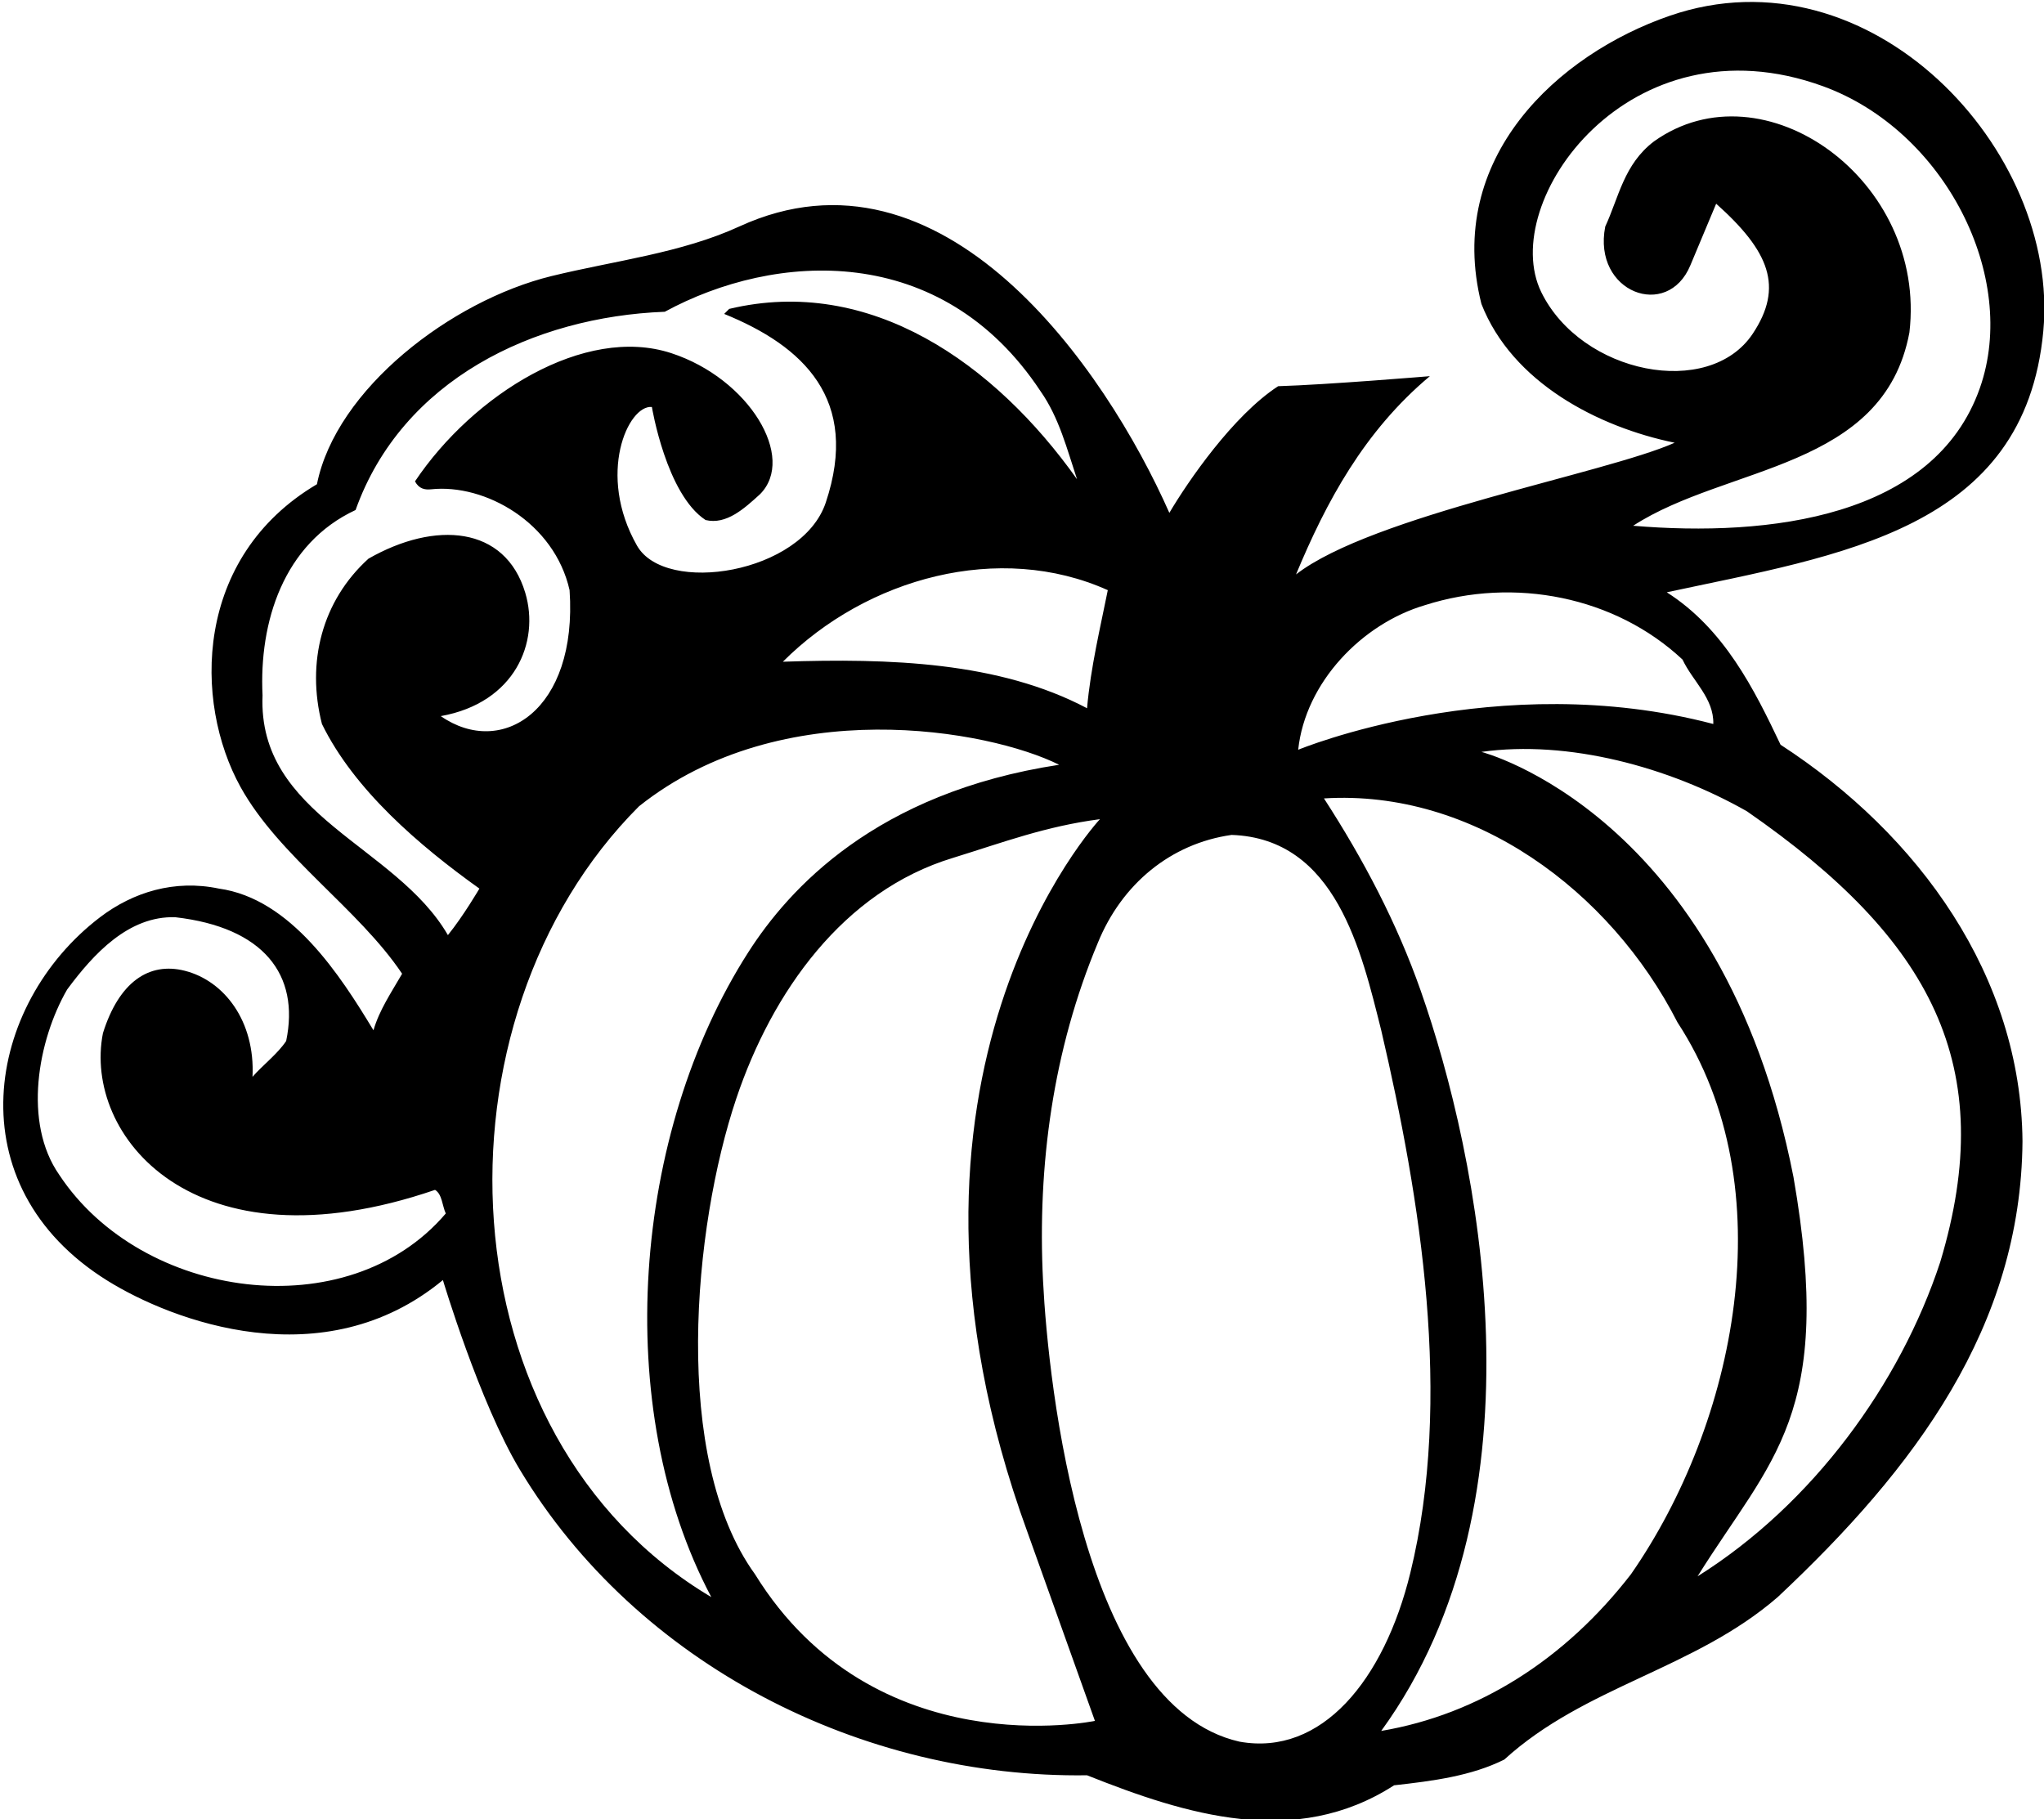 <?xml version="1.0" encoding="UTF-8"?>
<svg xmlns="http://www.w3.org/2000/svg" xmlns:xlink="http://www.w3.org/1999/xlink" width="519pt" height="462pt" viewBox="0 0 519 462" version="1.1">
<g id="surface1">
<path style=" stroke:none;fill-rule:nonzero;fill:rgb(0%,0%,0%);fill-opacity:1;" d="M 518.824 84.078 C 523.098 38.02 474.836 -13.527 423.973 4.004 C 395.59 13.789 366.812 40.086 376.152 77.172 C 383.965 97.16 405.773 108.43 425.219 112.426 C 407.738 120.23 348.438 130.871 329.082 145.863 C 336.715 127.512 346.348 109.52 363.066 95.523 C 363.066 95.523 336.898 97.707 324.539 98.07 C 313.09 105.52 301.641 122.238 296.914 130.234 C 280.59 93.336 239.395 33.82 187.75 57.5 C 172.922 64.301 156.051 66.188 140.039 70.105 C 114.551 76.344 85.309 98.801 80.473 122.965 C 49.242 141.434 49.09 178.195 61.082 199.863 C 70.82 217.453 91.059 230.777 102.102 247.27 C 99.375 251.996 96.285 256.539 94.832 261.629 C 86.473 247.816 73.934 228.188 55.578 225.645 C 44.309 223.281 33.77 226.555 25.41 232.914 C -3.629 255.027 -11.598 301.039 27.293 325.219 C 43.672 335.402 82.16 350.105 112.461 325.051 C 112.461 325.051 121.746 356.141 131.969 373.156 C 161.762 422.738 218.891 451.617 276.016 450.809 C 301.098 460.805 328.902 469.527 353.98 453.352 C 363.793 452.262 373.605 450.992 381.965 446.812 C 402.504 428.094 430.215 423.914 451.387 405.559 C 486.281 372.848 513.176 336.863 513.539 289.797 C 513.176 247.996 487.371 212.016 452.113 189.117 C 445.391 174.941 437.758 159.676 423.219 150.406 C 467.316 140.926 514.133 134.656 518.824 84.078 Z M 15.051 298.336 C 5.781 285.07 9.602 264.172 17.051 251.27 C 23.773 242.184 32.68 232.551 44.492 232.914 C 66.906 235.484 76.176 247.484 72.66 264.352 C 70.48 267.625 66.844 270.352 64.117 273.438 C 64.809 259.309 56.941 249.059 46.93 246.516 C 37.781 244.191 30.191 249.43 26.137 262.355 C 21.039 288.18 48.984 323.215 110.461 302.152 C 112.277 303.242 112.277 306.152 113.188 308.148 C 88.309 337.371 35.992 330.055 15.051 298.336 Z M 133.363 150.504 C 128.258 133.508 110.496 132.188 93.559 141.867 C 81.746 152.59 77.75 168.219 81.746 183.848 C 89.926 200.566 106.461 214.742 121.727 225.645 C 121.727 225.645 117.641 232.641 113.73 237.457 C 100.465 214.559 65.391 207.289 66.664 176.578 C 65.754 158.039 71.934 138.051 90.289 129.508 C 102.102 96.434 135.539 80.441 168.797 79.168 C 196.812 63.938 239.035 61.266 264.203 99.34 C 268.93 106.066 270.93 114.062 273.473 121.695 C 252.574 92.254 220.953 69.902 185.152 78.441 L 183.879 79.715 C 203.895 87.836 218.457 101.367 209.672 127.625 C 203.633 145.672 168.926 151.172 161.75 138.57 C 151.438 120.457 159.48 102.777 165.523 103.34 C 165.523 103.34 169.16 125.512 179.156 132.055 C 184.426 133.324 188.969 129.145 192.965 125.512 C 202.258 116.223 190.227 96.148 170.441 89.676 C 148.422 82.477 120.145 100.199 105.371 122.238 C 106.395 124.137 107.852 124.422 109.48 124.25 C 123.172 122.801 140.758 132.699 144.625 149.863 C 146.715 180.395 127.398 192.602 111.914 181.848 C 130.77 178.48 137.133 163.051 133.363 150.504 Z M 281.285 149.863 C 279.469 158.949 276.926 169.488 276.016 179.848 C 253.664 168.035 225.859 167.129 198.781 168.035 C 220.109 146.707 253.777 137.512 281.285 149.863 Z M 162.254 204.746 C 198.613 175.797 251.105 185.293 268.93 194.203 C 222.297 201.309 200.289 225.77 190.043 241.746 C 160.645 287.562 155.051 357.344 180.609 405.559 C 112.129 364.883 108.008 258.992 162.254 204.746 Z M 191.695 399.742 C 170.438 370.352 175.996 311.523 186.965 278.922 C 196.02 252.008 214.062 226.277 242.031 217.828 C 254.938 213.832 265.477 209.836 279.289 208.016 C 279.289 208.016 218.504 273.098 260.934 389.203 L 278.016 436.996 C 278.016 436.996 221.996 448.738 191.695 399.742 Z M 314.727 442.27 C 274.918 433.277 266.176 351.801 264.844 325.301 C 263.363 295.797 267.414 266.527 278.742 239.457 C 284.832 224.465 297.281 214.195 312.727 212.016 C 339.258 212.922 345.711 241.727 350.711 261.629 C 360.711 304.488 368.914 355.215 358.102 399.406 C 351.441 426.625 335.59 446.031 314.727 442.27 Z M 350.711 439.543 C 393.637 380.457 375.379 293.246 360.73 251.551 C 354.695 234.371 346.234 218.289 336.172 202.746 C 374.152 200.383 408.863 226.188 425.945 259.629 C 453.387 301.609 440.664 361.578 414.133 399.742 C 397.414 421.367 375.426 435.363 350.711 439.543 Z M 492.641 320.508 C 482.465 351.402 460.293 381.934 431.035 400.289 C 449.754 370.301 465.926 359.395 455.387 298.883 C 437.234 206.539 376.152 190.934 376.152 190.934 C 398.141 187.844 423.766 194.75 443.574 206.02 C 490.477 238.531 507.645 270.73 492.641 320.508 Z M 427.219 167.492 C 429.762 172.941 435.215 177.305 435.031 183.848 C 380.145 169.434 329.629 190.391 329.629 190.391 C 331.445 173.305 345.801 158.402 361.793 153.68 C 384.512 146.41 410.133 151.496 427.219 167.492 Z M 414.68 133.508 C 438.484 118.059 478.285 119.332 484.824 84.438 C 489.375 45.762 447.805 16.02 419.949 35.918 C 412.316 41.734 411.043 50.094 407.59 57.543 C 404.332 74.246 423.406 81.398 429.215 67.355 L 435.758 51.727 C 449.273 63.797 452.957 72.844 445.051 84.734 C 433.957 101.422 401.527 94.949 391.359 74.199 C 380.184 51.387 413.648 3.969 462.902 21.902 C 493.789 33.152 512.66 70.27 502.715 98.547 C 491.16 131.395 449.277 136.426 414.68 133.508 "/>
</g>
</svg>
